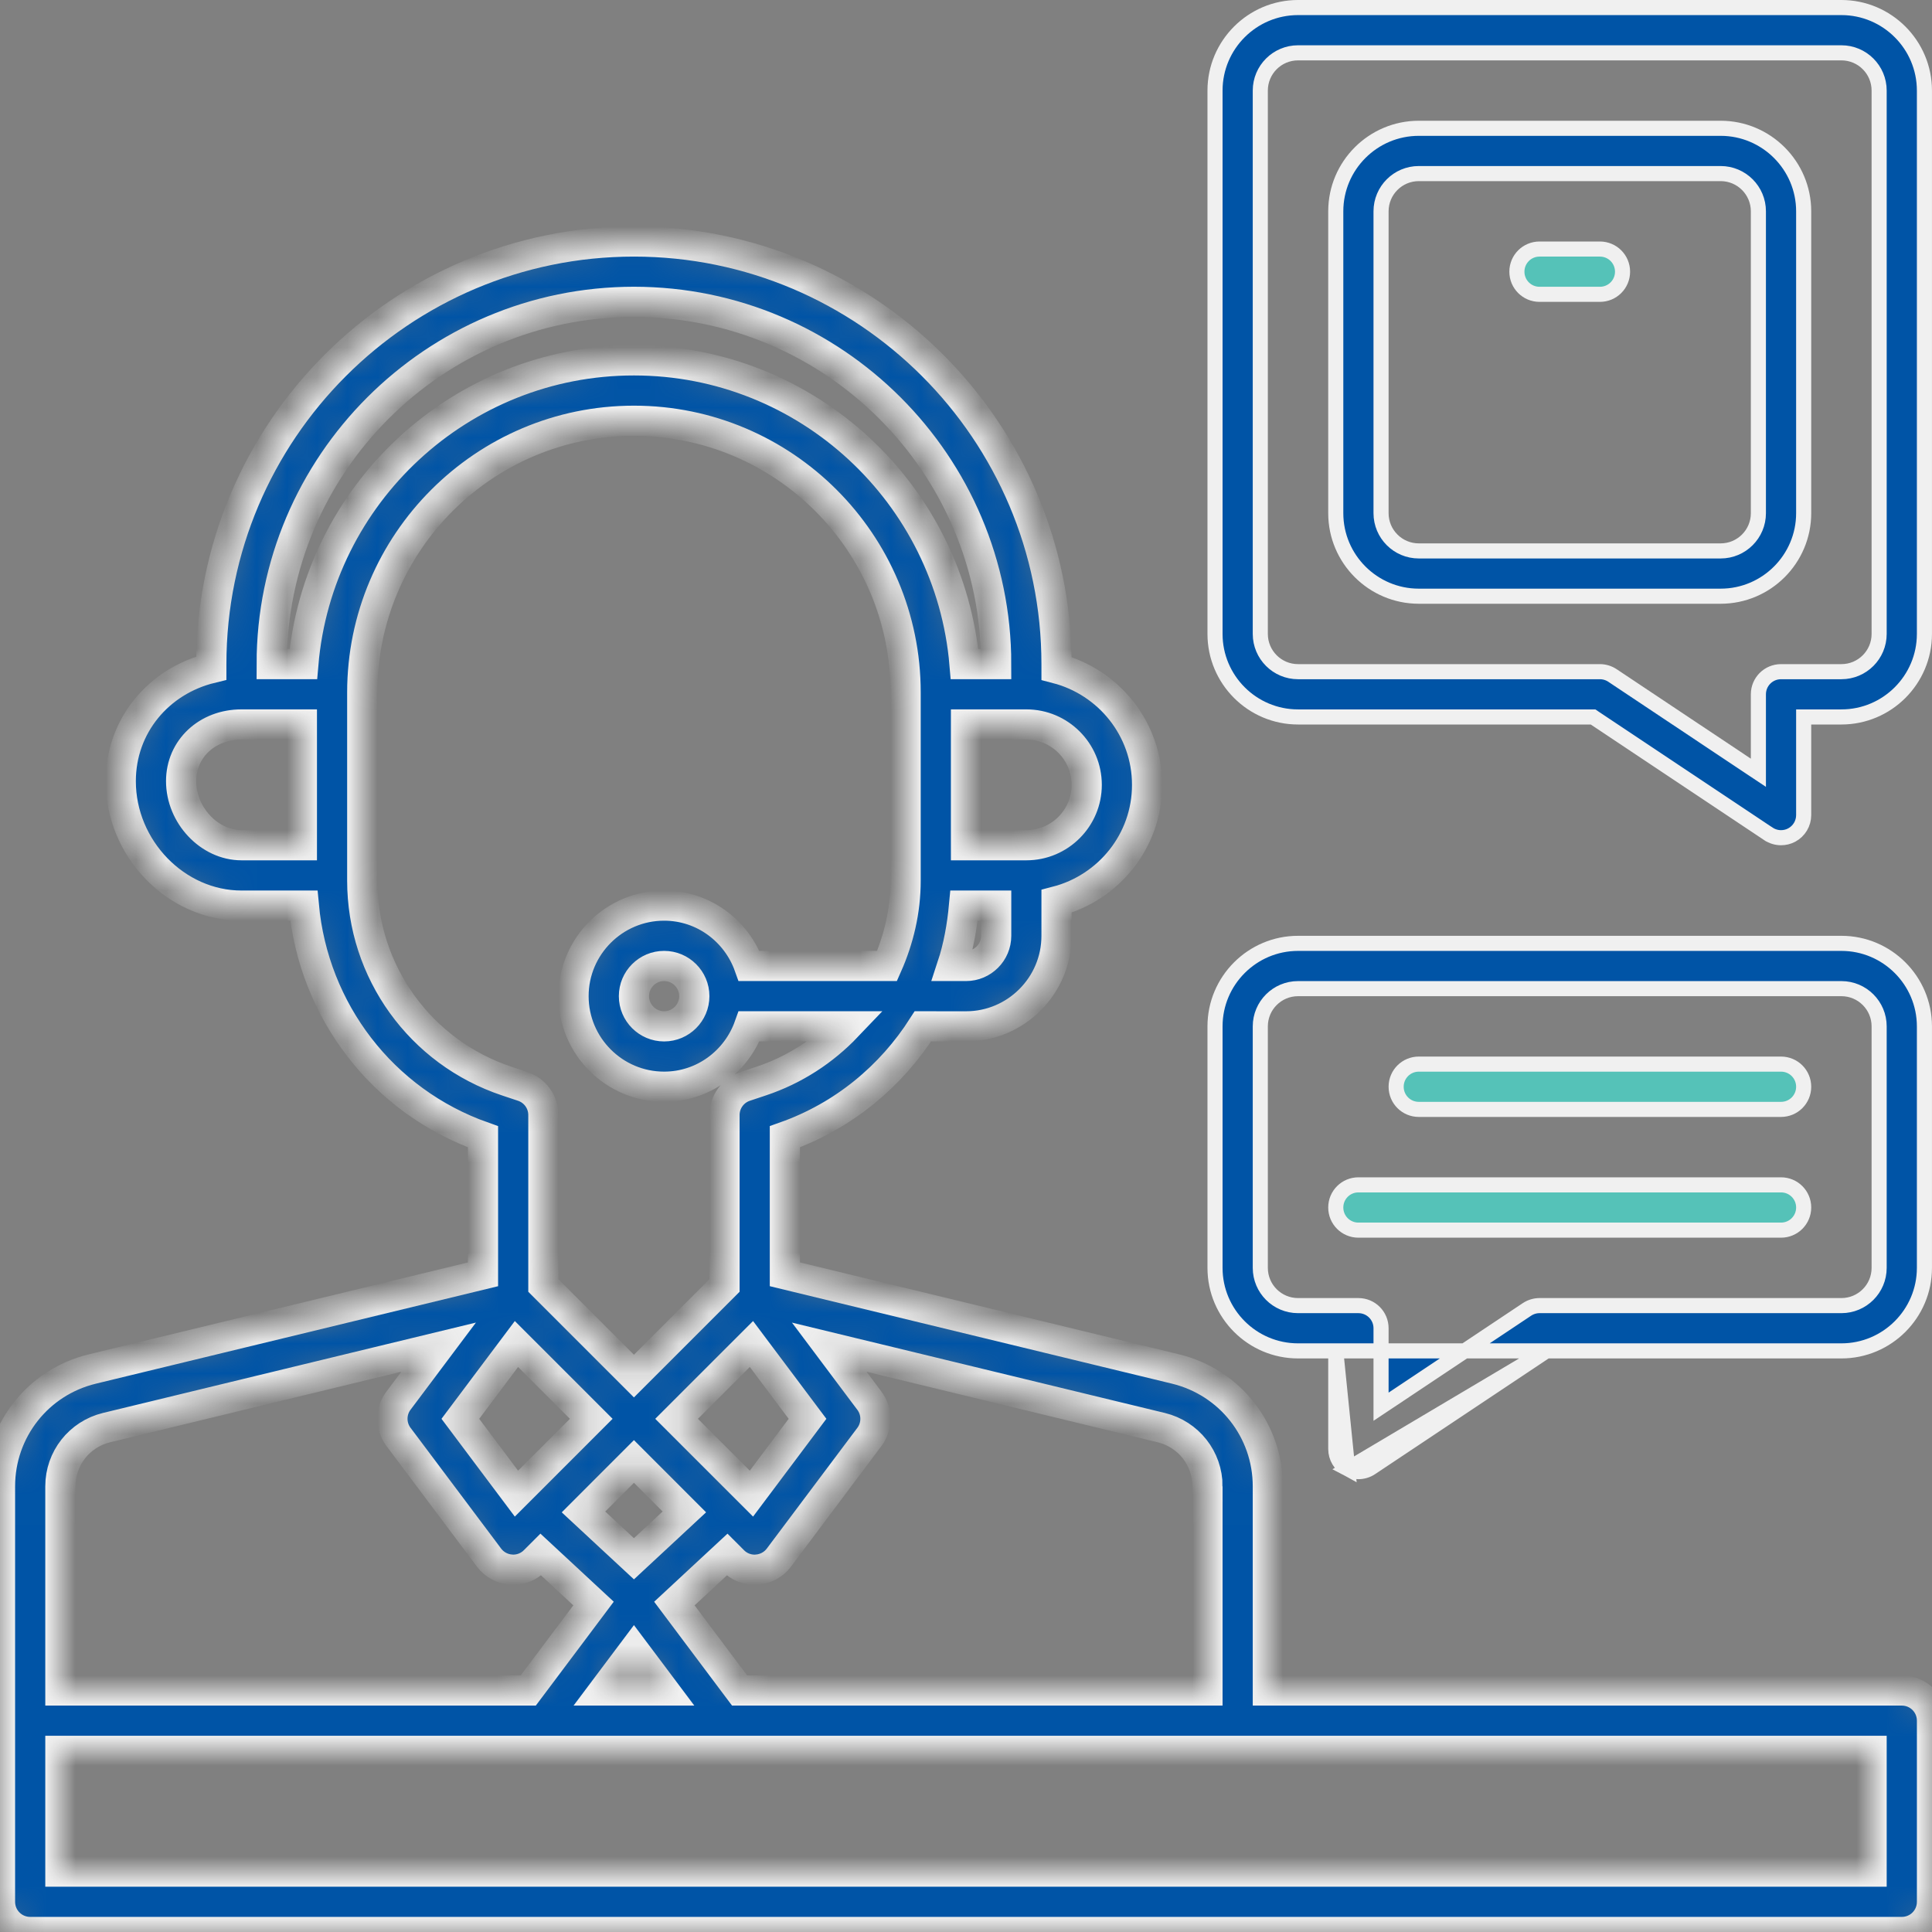 <svg width="64" height="64" viewBox="0 0 64 64" fill="none" xmlns="http://www.w3.org/2000/svg">
<rect x="0" y="0" width="64" height="64" fill="#808080" stroke="none"/>
<path d="M46.999 4.25H56.999C58.515 4.25 59.749 5.484 59.749 7V17C59.749 18.516 58.515 19.75 56.999 19.75H46.999C45.483 19.75 44.249 18.516 44.249 17V7C44.249 5.484 45.483 4.25 46.999 4.25ZM56.999 18.25C57.689 18.25 58.249 17.69 58.249 17V7C58.249 6.31 57.689 5.75 56.999 5.75H46.999C46.309 5.75 45.749 6.31 45.749 7V17C45.749 17.69 46.309 18.25 46.999 18.25H56.999Z" fill="#0054A6" stroke="#F0F0F0" stroke-width="0.5"/>
<path d="M50.999 8.25H52.999C53.414 8.25 53.749 8.585 53.749 9C53.749 9.415 53.414 9.75 52.999 9.75H50.999C50.584 9.75 50.249 9.415 50.249 9C50.249 8.585 50.584 8.25 50.999 8.25Z" fill="#55C2B8" stroke="#F0F0F0" stroke-width="0.5"/>
<path d="M52.834 23.792L52.772 23.75H52.696H42.999C41.483 23.75 40.249 22.516 40.249 21V3C40.249 1.484 41.483 0.25 42.999 0.25H60.999C62.515 0.25 63.749 1.484 63.749 3V21C63.749 22.516 62.515 23.75 60.999 23.75H59.999H59.749V24V27C59.749 27.277 59.597 27.531 59.353 27.662C59.242 27.721 59.121 27.75 58.999 27.75C58.854 27.75 58.708 27.707 58.583 27.624C58.582 27.624 58.582 27.624 58.582 27.624L52.834 23.792ZM57.86 25.34L58.249 25.599V25.132V23C58.249 22.585 58.584 22.25 58.999 22.25H60.999C61.689 22.25 62.249 21.69 62.249 21L62.249 3C62.249 2.31 61.689 1.75 60.999 1.75H42.999C42.309 1.75 41.749 2.31 41.749 3V21C41.749 21.69 42.309 22.25 42.999 22.25H52.999C53.146 22.25 53.292 22.294 53.415 22.376L53.415 22.376L57.86 25.34Z" fill="#0054A6" stroke="#F0F0F0" stroke-width="0.5"/>
<path d="M44.249 44.75V45V48C44.249 48.277 44.401 48.531 44.645 48.661L44.249 44.75ZM44.249 44.75H43.999M44.249 44.75H43.999M43.999 44.75H42.999C41.483 44.75 40.249 43.516 40.249 42V34C40.249 32.484 41.483 31.25 42.999 31.25H60.946L60.946 31.25H60.999C62.515 31.25 63.749 32.484 63.749 34V42C63.749 43.516 62.515 44.75 60.999 44.75H51.302H51.226M43.999 44.75L51.226 44.75M51.226 44.75L51.163 44.792M51.226 44.75L51.163 44.792M51.163 44.792L45.416 48.623C45.416 48.623 45.415 48.624 45.415 48.624C45.29 48.707 45.144 48.75 44.999 48.75C44.877 48.75 44.756 48.721 44.645 48.661L51.163 44.792ZM45.749 46.132V46.599L46.138 46.34L50.583 43.376C50.706 43.294 50.852 43.25 50.999 43.25H60.999C61.689 43.25 62.249 42.69 62.249 42L62.249 34C62.249 33.31 61.689 32.75 60.999 32.75H42.999C42.309 32.75 41.749 33.31 41.749 34V42C41.749 42.69 42.309 43.25 42.999 43.25H44.999C45.414 43.25 45.749 43.585 45.749 44V46.132Z" fill="#0054A6" stroke="#F0F0F0" stroke-width="0.5"/>
<path d="M46.999 35.25H58.999C59.414 35.25 59.749 35.585 59.749 36C59.749 36.415 59.414 36.75 58.999 36.75H46.999C46.584 36.75 46.249 36.415 46.249 36C46.249 35.585 46.584 35.25 46.999 35.25Z" fill="#55C2B8" stroke="#F0F0F0" stroke-width="0.5"/>
<path d="M44.999 39.25H58.999C59.414 39.25 59.749 39.585 59.749 40C59.749 40.415 59.414 40.75 58.999 40.75H44.999C44.584 40.75 44.249 40.415 44.249 40C44.249 39.585 44.584 39.25 44.999 39.25Z" fill="#55C2B8" stroke="#F0F0F0" stroke-width="0.5"/>
<mask id="path-7-inside-1_553_1899" fill="white">
<path d="M62.999 56H41.999V49.237C41.999 47.384 40.741 45.786 38.94 45.349L26 42.213V37.656C27.941 36.97 29.516 35.655 30.572 33.999L32 34C33.654 34 34.999 32.654 34.999 31V29.858C36.721 29.411 37.999 27.859 37.999 26C37.999 24.141 36.721 22.588 34.999 22.142V22C34.999 14.28 28.72 8 21 8C13.28 8 7 14.28 7 22V22.132C5.259 22.554 4 24.041 4 25.877C4 28.112 5.832 30 8 30H10.065C10.386 33.476 12.668 36.48 16 37.657V42.214L3.058 45.35C1.257 45.786 0 47.384 0 49.237V63C0 63.553 0.448 64 1 64H63C63.553 64 64 63.553 64 63V57C64 56.447 63.553 56 63 56L62.999 56ZM39.999 49.237V56H24.5L22.34 53.12L24.086 51.499L24.294 51.707C24.48 51.896 24.736 52 25 52C25.023 52 25.047 51.999 25.071 51.996C25.36 51.975 25.626 51.831 25.8 51.6L28.8 47.6C29.067 47.245 29.067 46.755 28.8 46.401L27.47 44.627L38.471 47.293C39.371 47.512 40 48.311 40 49.237L39.999 49.237ZM17.108 44.522L19.586 47L17.108 49.478L15.25 47L17.108 44.522ZM24.892 44.522L26.75 47L24.892 49.478L22.413 47L24.892 44.522ZM21 48.413L22.67 50.084L21 51.636L19.329 50.085L21 48.413ZM21 54.667L22 56H20L21 54.667ZM32 31.999H31.541C31.752 31.359 31.871 30.687 31.935 29.999H33V30.999C33 31.551 32.55 31.999 32 31.999ZM35.999 25.999C35.999 27.102 35.103 27.999 33.999 27.999H32V23.999H33.999C35.103 23.999 35.999 24.896 35.999 25.999ZM21 9.999C27.616 9.999 33 15.383 33 21.999H31.951C31.474 16.373 26.749 11.937 21 11.937C15.251 11.937 10.526 16.373 10.048 21.999H9C9 15.383 14.383 9.999 21 9.999ZM6 25.876C6 24.806 6.86 23.999 8 23.999H10V27.999H8C6.935 27.999 6 27.007 6 25.876ZM12 29.172V22.939C12 17.976 16.038 13.938 21 13.938C25.962 13.938 30 17.976 30 22.939V29.172C30 30.172 29.771 31.125 29.384 31.999H24.815C24.401 30.838 23.302 29.999 21.999 29.999C20.345 29.999 18.999 31.345 18.999 32.999C18.999 34.653 20.345 35.999 21.999 35.999C23.301 35.999 24.401 35.16 24.815 33.999H28.06C27.289 34.807 26.326 35.442 25.214 35.812L24.684 35.989C24.275 36.125 24 36.507 24 36.937V42.584L21 45.584L18 42.584V36.937C18 36.506 17.725 36.125 17.316 35.989L16.786 35.812C13.923 34.857 12 32.189 12 29.172ZM23 32.999C23 33.551 22.55 33.999 22 33.999C21.449 33.999 21 33.551 21 32.999C21 32.447 21.449 31.999 22 31.999C22.55 31.999 23 32.447 23 32.999ZM3.529 47.292L14.53 44.626L13.2 46.399C12.933 46.754 12.933 47.243 13.2 47.598L16.2 51.598C16.374 51.83 16.64 51.975 16.929 51.995C16.953 51.998 16.977 51.999 17 51.999C17.264 51.999 17.519 51.895 17.707 51.706L17.915 51.498L19.661 53.119L17.5 55.999H2V49.236C2 48.31 2.629 47.511 3.529 47.292L3.529 47.292ZM61.999 61.999H2V57.999H61.999V61.999Z"/>
</mask>
<path d="M62.999 56H41.999V49.237C41.999 47.384 40.741 45.786 38.94 45.349L26 42.213V37.656C27.941 36.97 29.516 35.655 30.572 33.999L32 34C33.654 34 34.999 32.654 34.999 31V29.858C36.721 29.411 37.999 27.859 37.999 26C37.999 24.141 36.721 22.588 34.999 22.142V22C34.999 14.28 28.72 8 21 8C13.28 8 7 14.28 7 22V22.132C5.259 22.554 4 24.041 4 25.877C4 28.112 5.832 30 8 30H10.065C10.386 33.476 12.668 36.48 16 37.657V42.214L3.058 45.35C1.257 45.786 0 47.384 0 49.237V63C0 63.553 0.448 64 1 64H63C63.553 64 64 63.553 64 63V57C64 56.447 63.553 56 63 56L62.999 56ZM39.999 49.237V56H24.5L22.34 53.12L24.086 51.499L24.294 51.707C24.48 51.896 24.736 52 25 52C25.023 52 25.047 51.999 25.071 51.996C25.36 51.975 25.626 51.831 25.8 51.6L28.8 47.6C29.067 47.245 29.067 46.755 28.8 46.401L27.47 44.627L38.471 47.293C39.371 47.512 40 48.311 40 49.237L39.999 49.237ZM17.108 44.522L19.586 47L17.108 49.478L15.25 47L17.108 44.522ZM24.892 44.522L26.75 47L24.892 49.478L22.413 47L24.892 44.522ZM21 48.413L22.67 50.084L21 51.636L19.329 50.085L21 48.413ZM21 54.667L22 56H20L21 54.667ZM32 31.999H31.541C31.752 31.359 31.871 30.687 31.935 29.999H33V30.999C33 31.551 32.55 31.999 32 31.999ZM35.999 25.999C35.999 27.102 35.103 27.999 33.999 27.999H32V23.999H33.999C35.103 23.999 35.999 24.896 35.999 25.999ZM21 9.999C27.616 9.999 33 15.383 33 21.999H31.951C31.474 16.373 26.749 11.937 21 11.937C15.251 11.937 10.526 16.373 10.048 21.999H9C9 15.383 14.383 9.999 21 9.999ZM6 25.876C6 24.806 6.86 23.999 8 23.999H10V27.999H8C6.935 27.999 6 27.007 6 25.876ZM12 29.172V22.939C12 17.976 16.038 13.938 21 13.938C25.962 13.938 30 17.976 30 22.939V29.172C30 30.172 29.771 31.125 29.384 31.999H24.815C24.401 30.838 23.302 29.999 21.999 29.999C20.345 29.999 18.999 31.345 18.999 32.999C18.999 34.653 20.345 35.999 21.999 35.999C23.301 35.999 24.401 35.16 24.815 33.999H28.06C27.289 34.807 26.326 35.442 25.214 35.812L24.684 35.989C24.275 36.125 24 36.507 24 36.937V42.584L21 45.584L18 42.584V36.937C18 36.506 17.725 36.125 17.316 35.989L16.786 35.812C13.923 34.857 12 32.189 12 29.172ZM23 32.999C23 33.551 22.55 33.999 22 33.999C21.449 33.999 21 33.551 21 32.999C21 32.447 21.449 31.999 22 31.999C22.55 31.999 23 32.447 23 32.999ZM3.529 47.292L14.53 44.626L13.2 46.399C12.933 46.754 12.933 47.243 13.2 47.598L16.2 51.598C16.374 51.83 16.64 51.975 16.929 51.995C16.953 51.998 16.977 51.999 17 51.999C17.264 51.999 17.519 51.895 17.707 51.706L17.915 51.498L19.661 53.119L17.5 55.999H2V49.236C2 48.31 2.629 47.511 3.529 47.292L3.529 47.292ZM61.999 61.999H2V57.999H61.999V61.999Z" fill="#0054A6" stroke="#F0F0F0" mask="url(#path-7-inside-1_553_1899)"/>
</svg>
